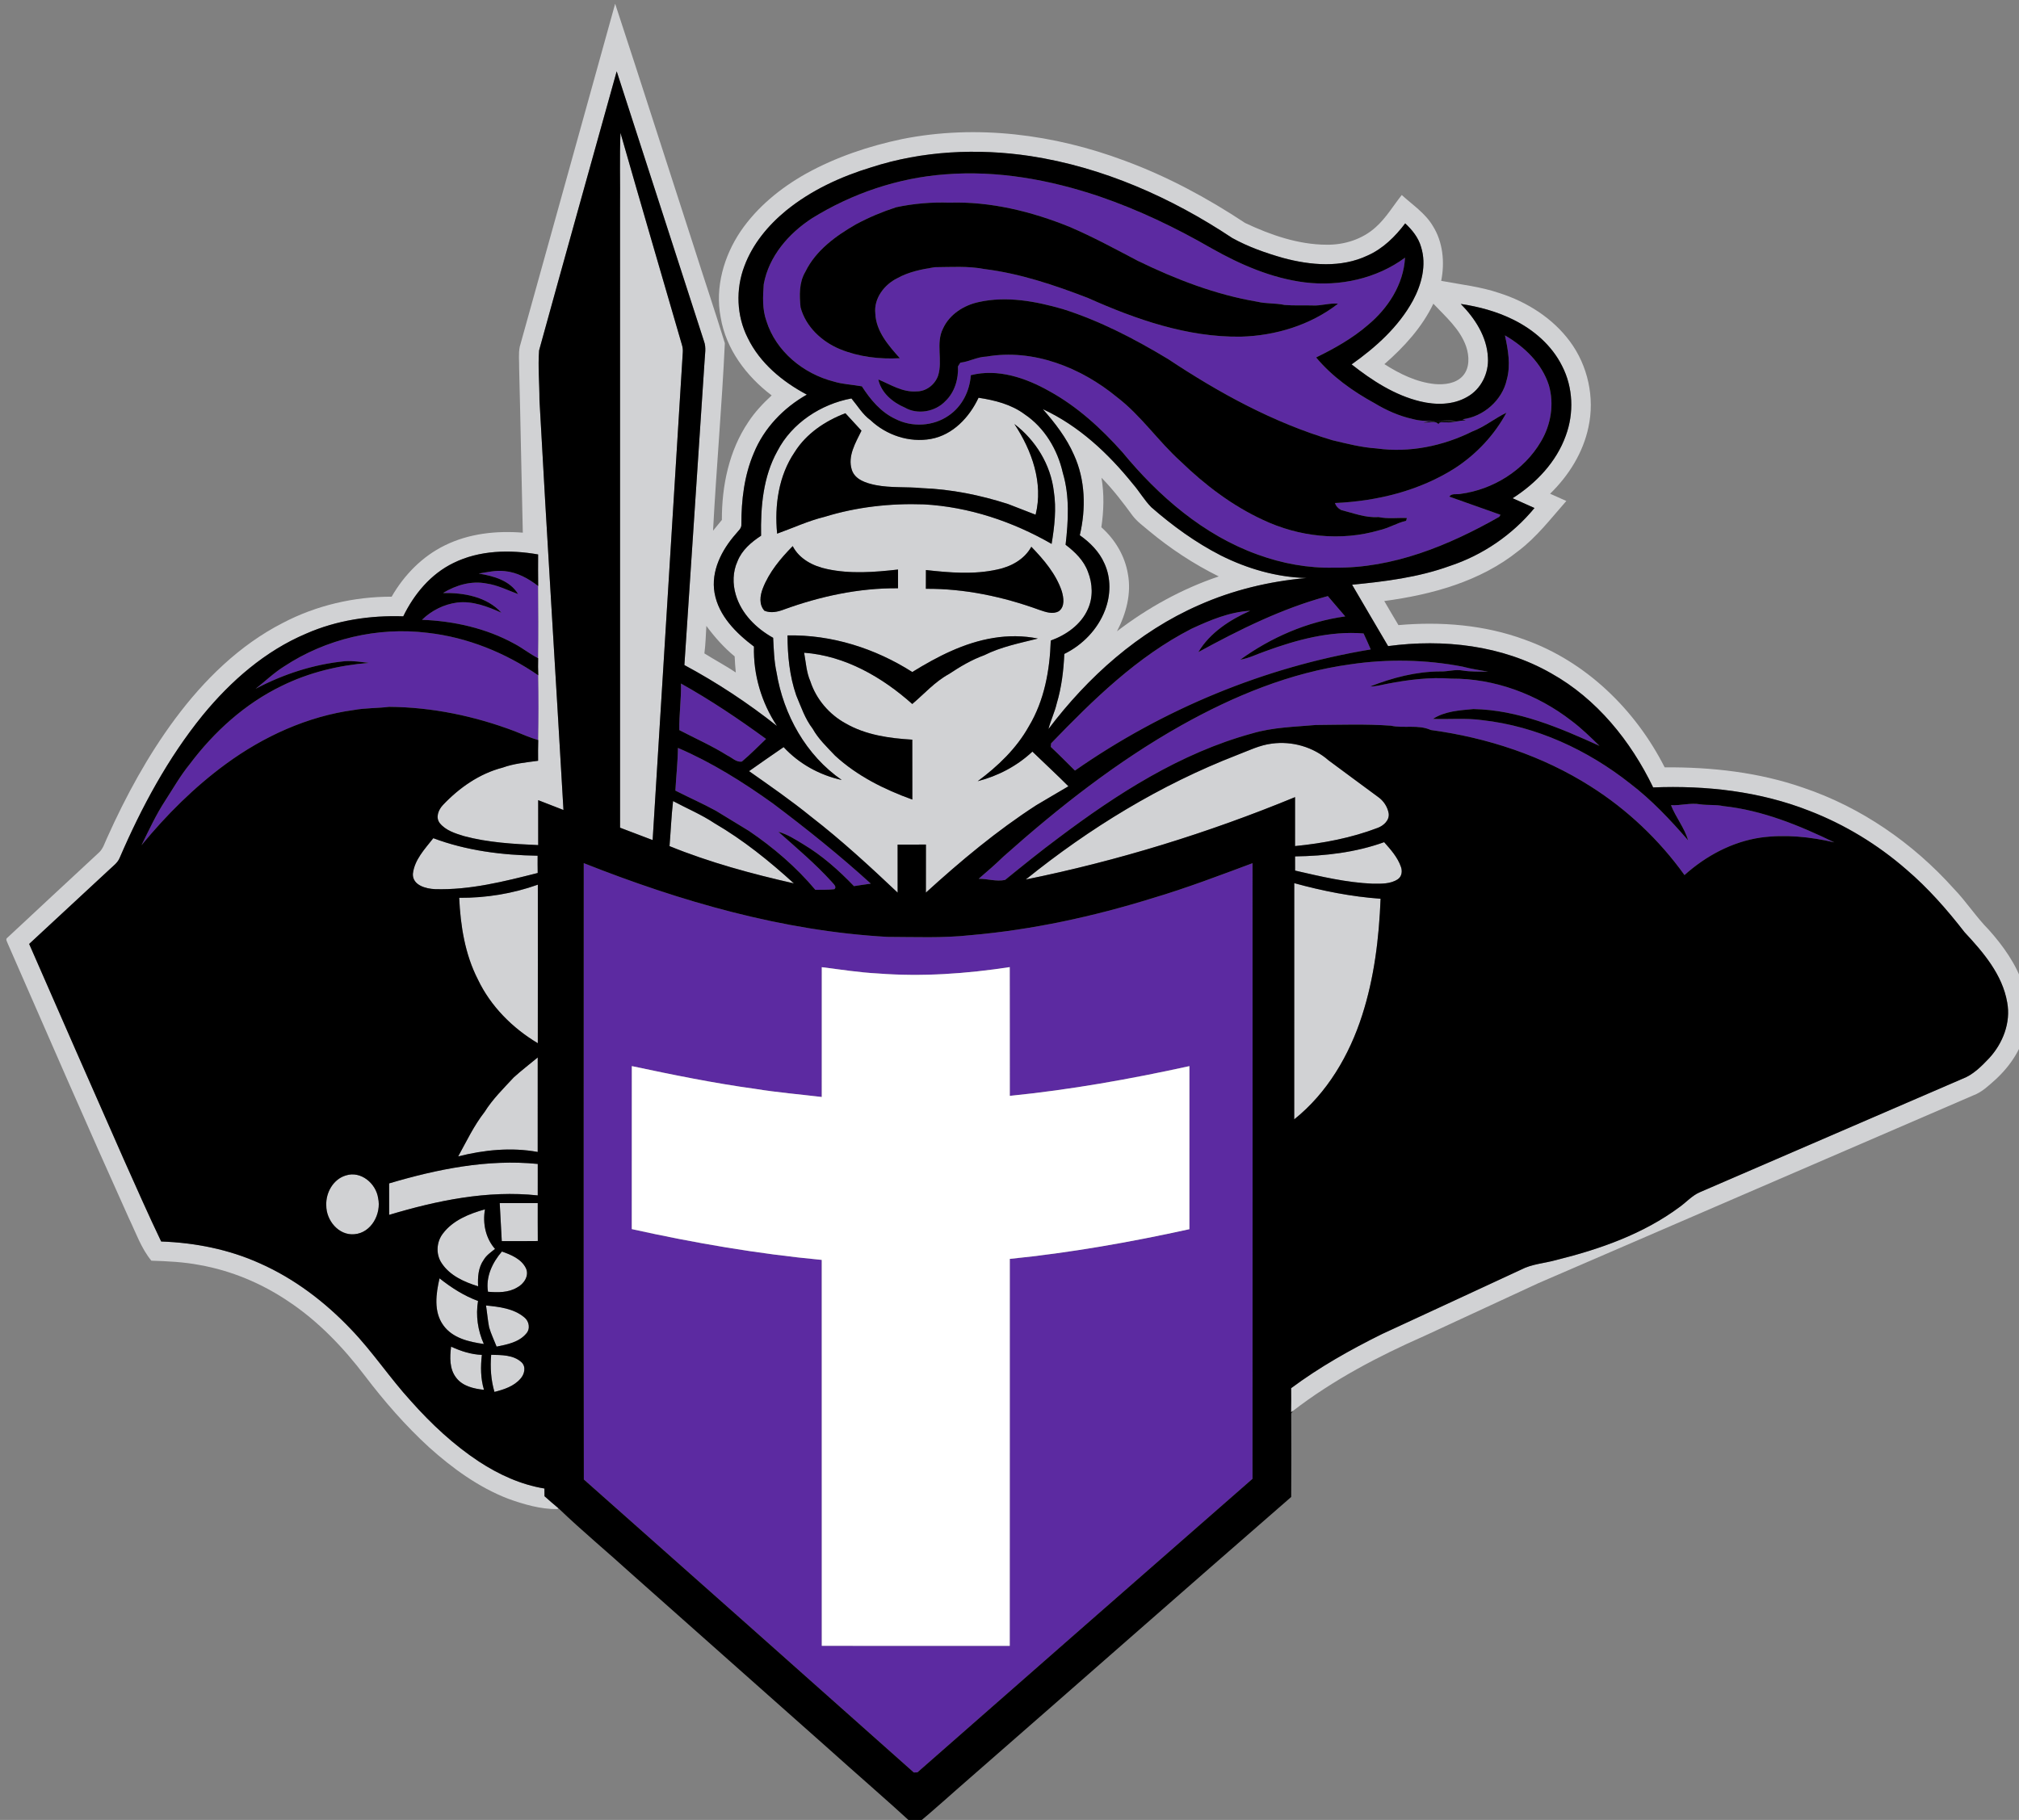 <?xml version="1.0" encoding="UTF-8" standalone="no"?>
<svg
   xmlns:dc="http://purl.org/dc/elements/1.1/"
   xmlns:cc="http://creativecommons.org/ns#"
   xmlns:rdf="http://www.w3.org/1999/02/22-rdf-syntax-ns#"
   xmlns:svg="http://www.w3.org/2000/svg"
   xmlns="http://www.w3.org/2000/svg"
   xmlns:sodipodi="http://sodipodi.sourceforge.net/DTD/sodipodi-0.dtd"
   xmlns:inkscape="http://www.inkscape.org/namespaces/inkscape"
   width="95.078"
   height="85.721"
   viewBox="0 0 76.063 68.576"
   version="1.1"
   id="svg3069"
   inkscape:version="0.48.1 "
   sodipodi:docname="Holy Cross Crusaders.svg">
  <rect x="0" y="0" width="76.063" height="68.576" fill="#808080" stroke="none"/>
  <defs
     id="defs3149" />
  <sodipodi:namedview
     pagecolor="#ffffff"
     bordercolor="#666666"
     borderopacity="1"
     objecttolerance="10"
     gridtolerance="10"
     guidetolerance="10"
     inkscape:pageopacity="0"
     inkscape:pageshadow="2"
     inkscape:window-width="1680"
     inkscape:window-height="994"
     id="namedview3147"
     showgrid="false"
     fit-margin-top="0"
     fit-margin-left="0"
     fit-margin-right="0"
     fit-margin-bottom="0"
     inkscape:zoom="9.0643379"
     inkscape:cx="47.539101"
     inkscape:cy="42.860277"
     inkscape:window-x="-4"
     inkscape:window-y="-4"
     inkscape:window-maximized="1"
     inkscape:current-layer="svg3069" />
  <g
     id="g3153"
     transform="matrix(0.069,0,0,0.069,-8.803,-0.879)">
    <g
       id="#5c2aa1ff">
      <path
         id="path3072"
         d="m 643.57,107.94 c 28.63,-2.3 57.36,2.95 84.43,12.1 21.18,7.29 41.49,16.98 60.87,28.17 15.84,8.97 32.92,16.43 51.12,18.72 19,2.36 39.23,-2.03 54.72,-13.49 -0.78,14.61 -9.3,27.69 -20.33,36.83 -8.43,7.29 -18.23,12.77 -28.2,17.65 8.73,10.48 20.03,18.49 31.92,25 6.44,3.89 13.4,6.99 20.77,8.62 7.94,2.19 16.22,0.24 24.32,1.02 -6.14,0.31 -12.36,-0.57 -18.41,0.86 2.6,0.4 6.45,-1.39 8.21,0.96 0.58,-1.72 2.6,-0.86 3.97,-1.06 3.74,0.42 7.29,-1.12 11.02,-0.98 -0.63,-0.22 -1.24,-0.44 -1.84,-0.66 11.36,-1.37 21.7,-10.36 24.14,-21.66 2.22,-7.99 0.7,-16.24 -1,-24.15 10.58,6.14 20.16,15.28 23.97,27.2 3,10.32 1.14,21.68 -4.36,30.84 -9.16,15.64 -26.09,26.18 -43.96,28.53 -2.01,0.45 -4.7,-0.48 -6.06,1.48 9.34,3.25 18.62,6.68 27.97,9.92 -0.17,0.28 -0.5,0.83 -0.67,1.11 -27.48,15.63 -58.08,28.27 -90.2,27.75 -14.16,0.38 -28.31,-2.26 -41.6,-7.09 -29.66,-10.62 -54.23,-31.96 -74.01,-56 -11.56,-12.95 -24.58,-24.89 -39.88,-33.29 -12.82,-7.24 -28.09,-12.47 -42.85,-8.7 -0.56,8.64 -4.8,17.12 -12.04,22.02 -8.42,5.92 -20.08,6.54 -29.19,1.84 -7.91,-3.69 -13.62,-10.59 -18.24,-17.78 -5.09,-0.94 -10.32,-1.07 -15.28,-2.6 -16.62,-4.23 -31.66,-16.46 -36.85,-33.12 -2.3,-6.41 -1.92,-13.36 -1.45,-20.04 2.76,-15.25 13.64,-27.77 26.34,-36.01 21.87,-13.57 46.97,-22.07 72.65,-23.99 m -26.66,17.96 c -7.54,2.43 -14.87,5.52 -21.86,9.25 -11.05,6.35 -22.03,14.25 -27.76,26.01 -3.48,5.83 -3.25,12.88 -2.61,19.39 2.85,10.67 11.67,18.81 21.66,22.91 10.27,4.17 21.54,5.5 32.56,4.89 -6.16,-6.9 -13,-14.66 -13.39,-24.38 -0.93,-8.27 4.92,-15.88 12.08,-19.36 6.26,-3.5 13.38,-4.86 20.37,-5.97 9.01,-0.06 18.13,-0.73 27.03,1 19.49,2.41 38.22,8.73 56.48,15.75 26.29,11.75 54.41,21.59 83.56,21.19 18.96,-0.51 38.04,-6.3 53.13,-18.01 -4.75,-0.48 -9.35,1.27 -14.09,0.96 -5.06,-0.16 -10.13,0.17 -15.16,-0.28 -4.92,-1.08 -10.01,-0.57 -14.9,-1.77 -22.75,-3.83 -44.4,-12.23 -65.08,-22.26 -12.32,-6.46 -24.55,-13.13 -37.35,-18.6 -20.78,-8.41 -43.08,-13.92 -65.61,-13.23 -9.75,-0.32 -19.51,0.48 -29.06,2.51 m 45,51.79 c -8.11,1.74 -15.87,6.69 -19.42,14.39 -4.15,8.08 -0.03,17.5 -2.75,25.9 -1.77,4.84 -6.46,8.53 -11.72,8.48 -7.58,0.61 -14.17,-3.71 -20.87,-6.5 1.5,7.25 7.87,12.54 14.43,15.33 6.99,4.08 16.68,2.32 22.18,-3.52 5.07,-4.82 7.2,-12.09 6.86,-18.95 0.32,-0.51 0.97,-1.53 1.29,-2.04 4.87,-0.54 9.25,-3.18 14.2,-3.31 25.61,-4.46 51.68,5.97 71.28,22.1 13.22,10.09 22.56,24.12 34.87,35.19 13.22,12.81 28.11,24.12 44.88,31.87 19.59,9.28 42.5,11.8 63.41,5.69 5.13,-1.12 9.65,-3.98 14.75,-5.19 0.11,-0.38 0.33,-1.14 0.44,-1.52 -5.17,-0.2 -10.41,0.56 -15.5,-0.52 -7.02,0.53 -13.69,-2.17 -20.39,-3.84 -1.68,-0.86 -2.81,-2.13 -3.41,-3.82 23,-1 46.29,-6.69 65.83,-19.23 11.53,-7.58 21.25,-17.93 27.81,-30.1 -6.42,3.09 -11.98,7.75 -18.68,10.28 -16.03,7.97 -34.44,11.72 -52.25,9.23 -8.18,-0.53 -16.15,-2.59 -24.1,-4.48 -32.17,-9.57 -61.9,-25.85 -89.73,-44.35 -18.18,-10.95 -37.15,-20.84 -57.43,-27.27 -14.83,-4.26 -30.67,-7.26 -45.98,-3.82 z"
         inkscape:connector-curvature="0"
         style="fill:#5c2aa1" />
      <path
         id="path3074"
         d="m 388.93,325.95 c 4.68,-0.74 9.38,-1.9 14.14,-1.34 6.84,0.61 13.01,4.02 18.35,8.15 0.11,13.14 0.21,26.28 -0.01,39.42 -4.5,-2.27 -8.41,-5.5 -12.86,-7.84 -15.43,-8.52 -33.05,-12.46 -50.57,-13.14 5.21,-5.07 12.01,-8.48 19.23,-9.42 8.44,-1 16.57,2.18 24.13,5.54 -7.96,-8.76 -20.58,-10.97 -31.89,-10.75 7.05,-4.29 15.52,-6.83 23.78,-5.19 6.07,0.88 11.57,3.69 17.26,5.8 -4.47,-7.47 -13.5,-9.95 -21.56,-11.23 z"
         inkscape:connector-curvature="0"
         style="fill:#5c2aa1" />
      <path
         id="path3076"
         d="m 781.86,368.85 c 22.56,-12.33 45.79,-23.89 70.72,-30.6 3.19,3.67 6.26,7.45 9.5,11.09 -20.73,2.87 -40.43,11.42 -57.34,23.65 4.8,-0.79 9.15,-3.05 13.71,-4.62 17.12,-6.26 35.25,-11.21 53.64,-9.72 1.33,2.89 2.69,5.77 3.91,8.72 -57.92,9.58 -113.38,32.61 -161.5,66.17 -4.38,-4.33 -8.7,-8.73 -13.2,-12.94 0.04,-0.48 0.13,-1.44 0.17,-1.92 22.91,-23.76 46.98,-47.39 76.65,-62.58 10.12,-4.7 20.77,-9.2 32.04,-9.83 -11.04,4.9 -22.01,12.01 -28.3,22.58 z"
         inkscape:connector-curvature="0"
         style="fill:#5c2aa1" />
      <path
         id="path3078"
         d="m 282.67,376.68 c 22.89,-15.1 51.21,-21.76 78.43,-18.37 21.68,2.45 42.45,10.88 60.37,23.2 0.2,11.79 0.19,23.58 -0.01,35.37 -4.35,-1.28 -8.51,-3.07 -12.7,-4.79 -21.93,-8.33 -45.27,-13.2 -68.74,-13.36 -6.38,0.79 -12.85,0.57 -19.19,1.72 -25.38,3.45 -49.33,14.4 -69.9,29.46 -17.27,12.65 -32.53,27.87 -46.1,44.4 4.09,-8.3 7.96,-16.75 13.05,-24.5 4.31,-6.64 8.22,-13.57 13.25,-19.73 13.3,-17.72 30.2,-33.08 50.25,-42.78 14.84,-7.34 31.18,-11.27 47.63,-12.57 -4.32,-0.49 -8.66,-1.23 -13.02,-0.94 -17.09,1.67 -33.73,7.08 -48.88,15.11 5.19,-4.07 9.94,-8.71 15.56,-12.22 z"
         inkscape:connector-curvature="0"
         style="fill:#5c2aa1" />
      <path
         id="path3080"
         d="m 864.92,375.51 c 20.33,-3.02 41.16,-2.63 61.33,1.28 4.58,1.23 9.27,1.91 13.92,2.76 -4.7,-0.16 -9.44,0.12 -14.09,-0.67 -4.03,-0.76 -8.02,0.67 -12.05,0.51 -13.22,0.04 -26.15,3.41 -38.38,8.22 3.19,0.01 6.26,-0.87 9.36,-1.47 11.47,-2.22 23.23,-3.71 34.9,-2.82 23.66,-0.17 47.03,8.55 65.65,22.99 5.51,4.11 10.41,8.95 15.35,13.73 -21.79,-9.9 -44.54,-19.68 -68.85,-20.1 -7.52,0.69 -15.56,1.12 -22.08,5.37 9,0.32 18.06,-0.57 27.02,0.7 29.49,3.3 57.36,16.23 80.53,34.51 11.84,9.02 22.05,19.9 31.77,31.12 -2.03,-6.9 -6.75,-12.56 -9.36,-19.2 5.35,0.27 10.66,-1.43 16,-0.48 4.19,0.6 8.48,0.08 12.64,0.98 21.33,2.28 41.42,10.55 60.56,19.81 -13.15,-3.07 -26.8,-4.46 -40.23,-2.63 -15.6,2.28 -29.95,10.02 -41.6,20.47 -13.79,-19.22 -31.28,-35.81 -51.28,-48.44 -26.26,-16.71 -56.5,-26.61 -87.23,-30.77 -6.85,-3.12 -14.62,-0.8 -21.84,-2.36 -13.61,-0.98 -27.3,-0.49 -40.94,-0.38 -11.64,1.03 -23.45,1.24 -34.75,4.6 -39.08,10.66 -73.72,32.94 -105.78,57.07 -9.92,7.37 -19.53,15.16 -29.12,22.94 -4.73,1.05 -9.63,-0.68 -14.44,-0.62 4.6,-3.96 9.2,-7.92 13.55,-12.16 30.07,-26.78 61.95,-51.87 97.13,-71.65 28.63,-16.04 59.61,-28.83 92.31,-33.31 z"
         inkscape:connector-curvature="0"
         style="fill:#5c2aa1" />
      <path
         id="path3082"
         d="m 499.38,385.99 c 16.15,9.03 31.53,19.36 46.47,30.26 -4.35,4.16 -8.59,8.49 -13.2,12.36 -3.05,0.51 -5.36,-2.15 -7.93,-3.33 -8.39,-5.27 -17.47,-9.27 -26.24,-13.85 -0.18,-8.51 1.15,-16.93 0.9,-25.44 z"
         inkscape:connector-curvature="0"
         style="fill:#5c2aa1" />
      <path
         id="path3084"
         d="m 497.73,421.15 c 18.43,7.9 35.52,18.64 51.8,30.29 18.44,13.87 36.46,28.31 53.53,43.84 -3.09,0.41 -6.15,0.89 -9.21,1.36 -8.31,-8.66 -17.35,-16.7 -27.68,-22.87 -4.33,-2.64 -8.67,-5.45 -13.59,-6.81 9.94,8.83 20.17,17.44 29.12,27.31 0.81,1.1 3.02,2.63 1.44,4.05 -3.45,0.4 -6.92,0.28 -10.38,0.33 -10.43,-12.42 -22.87,-23.09 -36.28,-32.18 -6.02,-3.68 -12.04,-7.35 -18.06,-11.01 -7.22,-3.94 -14.76,-7.26 -22.08,-10.99 0.41,-7.78 1.31,-15.52 1.39,-23.32 z"
         inkscape:connector-curvature="0"
         style="fill:#5c2aa1" />
      <path
         id="path3086"
         d="m 446.31,484.08 c 52.98,20.98 108.6,37.04 165.72,40.27 15.11,0.04 30.28,0.73 45.32,-0.92 33.85,-2.91 67.25,-10.21 99.67,-20.27 18.44,-5.47 36.42,-12.35 54.44,-19.05 0.03,112.06 0.04,224.12 -0.01,336.18 -61.05,53.37 -122.03,106.81 -182.96,160.31 -0.49,0.02 -1.47,0.05 -1.96,0.07 C 566.52,927.28 506.49,873.91 446.36,820.66 446.21,708.47 446.3,596.27 446.31,484.08 m 129.96,56.82 c -0.01,23.63 0,47.25 -0.01,70.88 -12.07,-1.45 -24.19,-2.45 -36.19,-4.41 -22.69,-3.1 -45.13,-7.7 -67.52,-12.45 -0.01,29.67 0.02,59.34 -0.02,89.01 34.22,7.58 68.82,13.53 103.72,16.82 0.04,70.25 0,140.5 0.02,210.75 34.21,0.05 68.42,-0.02 102.62,0.03 0.06,-70.44 -0.01,-140.89 0.03,-211.33 32.99,-3.33 65.69,-9.1 98.06,-16.22 -0.01,-29.68 -0.03,-59.36 0.01,-89.05 -32.38,7.11 -65.07,12.93 -98.07,16.24 -0.03,-23.44 0.03,-46.88 -0.03,-70.31 -23.76,3.64 -47.91,5.33 -71.91,3.48 -10.3,-0.53 -20.49,-2.16 -30.71,-3.44 z"
         inkscape:connector-curvature="0"
         style="fill:#5c2aa1" />
    </g>
    <g
       id="#d1d2d4ff">
      <path
         id="path3089"
         d="m 463.45,14.77 c 14.46,43.94 28.47,88.03 42.77,132.02 5.64,17.8 11.64,35.5 17.12,53.34 -1.59,34.15 -4.64,68.27 -6.44,102.43 1.63,-1.94 3.23,-3.92 4.82,-5.9 -0.06,-18.64 3.9,-37.87 14.46,-53.5 3.54,-5.41 7.99,-10.13 12.73,-14.5 -13.76,-10.43 -24.97,-25.26 -27.84,-42.59 -3.18,-16.39 1.72,-33.49 10.94,-47.13 9.05,-13.21 21.74,-23.56 35.62,-31.36 16.35,-9.06 34.28,-15.09 52.55,-18.92 40.53,-8.11 82.95,-2.61 121.43,11.81 23.24,8.55 45.18,20.38 65.81,34.03 13.92,6.56 28.97,11.81 44.53,11.87 9.69,0.11 19.56,-3.01 26.8,-9.6 5.64,-5.04 9.51,-11.66 14.18,-17.55 5.86,5.36 12.77,9.86 16.92,16.82 5.61,8.85 6.63,19.93 4.62,30.06 10.63,2 21.48,3.15 31.77,6.67 15.03,4.8 29.06,13.65 38.53,26.44 9.8,13.23 13.61,30.67 10.1,46.77 -2.92,13.97 -10.79,26.5 -20.94,36.37 2.95,1.3 5.91,2.63 8.86,3.96 -8.36,9.47 -16.08,19.67 -26.25,27.33 -20.76,16.64 -47.22,23.84 -73.16,27.31 2.53,4.41 5.16,8.77 7.75,13.15 23.14,-2.04 46.91,-0.18 68.83,7.9 33.52,11.89 60.59,38.33 76.52,69.77 25.59,-0.18 51.44,2.69 75.71,11.14 31.59,10.66 59.81,30.22 82.02,54.97 6.91,7.12 12.28,15.57 19.26,22.62 7.95,8.9 15.06,18.9 18.8,30.34 2.18,7.14 3.14,14.78 1.77,22.17 -1.84,11.39 -8.49,21.48 -16.86,29.2 -3.75,3.3 -7.43,6.96 -12.21,8.7 -79.17,34.13 -158.29,68.38 -237.45,102.55 -20.75,9.57 -41.46,19.22 -62.2,28.8 -25.24,11.12 -49.85,24.03 -71.75,40.92 l -1.08,0.83 c 0.09,-4.4 0.1,-8.8 0.04,-13.2 15.5,-11.54 32.41,-21.05 49.71,-29.61 25.27,-11.73 50.59,-23.36 75.84,-35.13 5.9,-3.09 12.68,-3.44 19.01,-5.2 23.9,-5.91 47.77,-14.26 67.69,-29.11 3.64,-2.64 6.71,-6.16 10.91,-7.97 47.74,-20.57 95.42,-41.3 143.17,-61.86 5.95,-2.18 10.51,-6.83 14.79,-11.33 7.46,-8.1 11.9,-19.41 9.85,-30.46 -2.62,-15.22 -13.06,-27.37 -23.26,-38.31 -9.55,-12.31 -19.89,-24.11 -31.77,-34.25 -15.64,-13.63 -33.64,-24.59 -53,-32.07 -27.01,-10.65 -56.41,-13.94 -85.27,-12.77 -12.23,-25.37 -30.8,-48.41 -55.64,-62.29 -26.77,-15.36 -58.85,-18.94 -89.08,-14.89 -6.6,-11.15 -13.11,-22.35 -19.67,-33.52 17.99,-1.75 36.16,-4.01 53.24,-10.2 18.03,-5.92 34.29,-17.04 46.35,-31.69 -3.97,-1.82 -7.94,-3.6 -11.93,-5.34 12.76,-8.14 23.86,-19.72 29.02,-34.16 4.54,-12.25 4.01,-26.38 -2,-38.03 -5.59,-11.29 -15.59,-19.88 -26.77,-25.38 -8.95,-4.44 -18.71,-7.05 -28.56,-8.53 7.75,7.88 14.3,17.91 14.81,29.26 0.58,8.54 -3.79,17.39 -11.38,21.54 -7.72,4.45 -17.11,4.46 -25.56,2.42 -14,-3.38 -26.3,-11.4 -37.48,-20.21 13.16,-9.31 25.57,-20.44 33.41,-34.73 4.79,-8.84 7.63,-19.51 4.52,-29.39 -1.44,-5.11 -4.85,-9.33 -8.67,-12.89 -5.47,7.23 -12.13,13.83 -20.53,17.55 -14.39,6.83 -31.1,5.38 -46.06,1.35 -9.59,-2.72 -19.11,-6.07 -27.84,-10.91 -33.22,-22.1 -70.64,-38.68 -110.25,-44.75 -28.91,-4.34 -58.95,-2.89 -86.86,6.15 -16.69,5.09 -32.88,12.55 -46.48,23.62 -9.87,8.1 -18.35,18.33 -22.81,30.42 -4.77,12.56 -4.25,27.09 1.85,39.11 6.66,13.77 18.98,23.92 32.28,30.98 -12.72,7.2 -23.38,18.26 -28.94,31.88 -5.25,12.25 -6.83,25.72 -6.8,38.95 0.19,2.26 -1.86,3.66 -3.07,5.28 -7.67,8.71 -13.66,20.26 -11.58,32.18 2.21,12.51 11.78,21.96 21.52,29.3 -0.42,15.32 4.11,30.6 12.56,43.36 -15.84,-12.55 -32.75,-23.7 -50.55,-33.27 3.66,-55.33 7.34,-110.66 11.02,-165.99 0.15,-3.61 1.01,-7.37 -0.32,-10.87 -15.93,-49.12 -31.77,-98.26 -47.66,-147.38 -14.14,50.8 -28.37,101.59 -42.37,152.43 -0.68,8.93 0.22,17.94 0.2,26.9 4.06,74.7 8.82,149.36 13.11,224.06 -4.6,-1.8 -9.19,-3.61 -13.8,-5.37 0.02,8.18 0.01,16.36 0.01,24.54 -13.58,-0.6 -27.3,-1.37 -40.48,-4.9 -4.76,-1.46 -9.96,-3.05 -13.22,-7.04 -2.48,-3.11 -0.79,-7.31 1.62,-9.88 8.89,-9.43 19.95,-17.2 32.62,-20.48 6.24,-2.27 12.88,-2.84 19.4,-3.75 -0.01,-3.77 -0.06,-7.54 0.08,-11.3 0.2,-11.79 0.21,-23.58 0.01,-35.37 -0.12,-3.11 -0.15,-6.22 -0.06,-9.33 0.22,-13.14 0.12,-26.28 0.01,-39.42 -0.1,-5.75 -0.04,-11.5 -0.03,-17.25 -15.43,-2.7 -32.03,-2.37 -46.3,4.69 -12.3,5.98 -21.44,16.96 -27.33,29.1 -18.07,-0.61 -36.41,2.14 -53.03,9.45 -22.39,9.46 -41.14,25.88 -56.44,44.52 -19.02,23.43 -33.43,50.25 -45.35,77.88 -1.07,2.68 -3.49,4.4 -5.52,6.33 -14.66,13.55 -29.26,27.18 -43.92,40.73 17.18,39.24 34.33,78.5 51.67,117.67 6.72,14.98 13.3,30.02 20.41,44.82 18.5,0.65 37.01,4.3 53.92,11.95 18.88,8.36 35.6,21.12 49.77,36.04 11.85,12.32 21.26,26.7 32.8,39.29 11,12.35 23.18,23.77 37.01,32.89 10.85,7.09 22.89,12.63 35.76,14.72 0.01,1.39 0.02,2.79 0.04,4.21 2.49,2.21 4.99,4.41 7.57,6.54 l -0.53,0.5 c -9.25,0.1 -18.37,-2.61 -27.03,-5.71 -16.09,-6.27 -30.25,-16.57 -43.02,-28.04 -12.92,-11.82 -24.43,-25.07 -35.02,-38.99 -11.85,-15.6 -25.61,-29.98 -42,-40.84 -14.48,-9.73 -30.91,-16.62 -48.1,-19.69 -8.74,-1.7 -17.64,-2.11 -26.52,-2.39 -5.6,-6.8 -8.44,-15.27 -12.24,-23.1 -22.46,-49.82 -44.24,-99.93 -66.14,-149.99 -0.31,-1.05 -1.54,-2.51 -0.17,-3.35 16.53,-15.47 33.15,-30.84 49.73,-46.26 2.48,-2.15 3.31,-5.44 4.68,-8.29 10.23,-22.79 22.23,-44.9 37.16,-64.99 15.73,-21.13 35.08,-40.19 58.71,-52.28 18.26,-9.58 38.87,-14.38 59.46,-14.35 6.8,-11.82 16.71,-22.01 29.05,-28.02 13.11,-6.49 28.12,-8.09 42.56,-6.94 -0.72,-29.86 -1.22,-59.72 -1.99,-89.58 0.08,-3.99 -0.47,-8.04 0.33,-11.98 17.33,-62.43 34.81,-124.83 52.08,-187.28 m 446.74,163.8 c -6.19,12.93 -16.01,23.67 -26.73,33.01 8.37,5.35 17.63,9.9 27.65,10.88 5.24,0.43 11.24,-0.27 15.03,-4.31 3.99,-4.32 3.72,-10.93 1.96,-16.17 -3.31,-9.54 -11.2,-16.27 -17.91,-23.41 M 513.25,354.53 c -0.3,5.01 -0.42,10.03 -1.08,15.02 5.66,3.56 11.58,6.69 17.15,10.41 -0.28,-2.92 -0.5,-5.85 -0.62,-8.77 -5.88,-4.85 -10.94,-10.55 -15.45,-16.66 z"
         inkscape:connector-curvature="0"
         style="fill:#d1d2d4" />
      <path
         id="path3091"
         d="m 466.12,126.05 c 0.15,-13.59 -0.3,-27.21 0.24,-40.79 11.03,38.61 22.35,77.15 33.54,115.73 0.41,1.3 0.57,2.63 0.49,3.99 -5.51,88.84 -10.96,177.67 -16.47,266.51 -5.93,-2.26 -11.85,-4.52 -17.79,-6.76 -0.02,-112.89 0,-225.78 -0.01,-338.68 z"
         inkscape:connector-curvature="0"
         style="fill:#d1d2d4" />
      <path
         id="path3093"
         d="m 552.06,259 c 7.9,-15.28 23.84,-25.61 40.4,-28.68 3.38,4.02 6.06,8.73 10.41,11.86 8.68,8.2 21.19,12.4 33.03,10.24 11.98,-2.19 20.98,-11.84 25.96,-22.48 8.85,1.34 17.86,3.59 25.15,9.02 10.88,7.3 18.02,19.34 20.86,31.98 3.8,12.73 3.01,26.25 1.52,39.28 5.14,3.9 10,8.62 12.23,14.83 2.56,6.45 2.85,13.98 -0.09,20.36 -3.72,8.42 -11.81,14.07 -20.24,17.12 -0.51,16.22 -3.51,32.79 -11.98,46.87 -6.73,12.07 -16.9,21.78 -27.91,29.94 11.08,-2.85 21.51,-8.31 29.87,-16.16 6.53,6.33 13.24,12.48 19.66,18.93 -5.86,3.39 -11.64,6.9 -17.49,10.31 -21.59,13.95 -41.35,30.48 -60.33,47.76 0.04,-8.75 0,-17.49 0.03,-26.24 -5.16,0 -10.31,-0.02 -15.46,0.01 0.03,8.75 -0.01,17.49 0.01,26.24 -15.23,-14.41 -30.69,-28.64 -47.28,-41.48 -10.87,-8.84 -22.39,-16.8 -33.84,-24.86 6.27,-4.41 12.55,-8.81 18.87,-13.13 8.41,9.11 19.64,15.31 31.73,17.95 -19.49,-13.46 -31.8,-35.61 -35.6,-58.74 -1.35,-6.21 -1.52,-12.57 -1.85,-18.89 -9.26,-5.16 -17.39,-13.18 -20.41,-23.56 -1.77,-5.95 -1.66,-12.56 0.95,-18.25 2.4,-6.11 7.53,-10.45 12.87,-13.95 -0.3,-15.77 1.1,-32.26 8.93,-46.28 m 9.42,0.59 c -8.82,12.94 -11.08,29.24 -9.59,44.56 8.64,-3.1 17.02,-7.01 25.98,-9.2 17.47,-5.4 35.9,-7.43 54.15,-6.79 24.57,1.35 48.47,9.36 69.73,21.59 1.57,-9.5 2.7,-19.2 1.2,-28.78 -1.73,-14.56 -9.96,-27.88 -21.54,-36.72 9.54,14.41 15.93,32.22 11.6,49.56 -5.03,-1.91 -10.03,-3.91 -15.05,-5.84 -15.23,-4.89 -31.05,-8.1 -47.06,-8.68 -8.4,-0.82 -16.93,-0.03 -25.26,-1.67 -5.04,-1.04 -11.23,-2.87 -12.98,-8.34 -2.39,-7.48 2.1,-14.83 5.28,-21.35 -2.91,-3.2 -5.85,-6.36 -8.78,-9.54 -11.01,4.2 -21.33,11.09 -27.68,21.2 m -17.41,74.45 c -1.52,3.93 -2.18,8.8 0.87,12.2 3.41,1.42 7.11,0.68 10.45,-0.59 20,-7.28 41.15,-11.87 62.5,-11.67 -0.02,-3.41 -0.02,-6.82 0,-10.23 -12.86,1.45 -26.04,2.5 -38.8,-0.28 -7.5,-1.57 -15.06,-5.44 -18.7,-12.51 -6.62,6.73 -12.87,14.18 -16.32,23.08 m 128,-10.3 c -12.81,2.86 -26.03,1.72 -38.94,0.28 0,3.42 0,6.83 -0.03,10.25 21.19,-0.15 42.18,4.31 62.03,11.54 3.34,1.12 7.27,2.61 10.6,0.67 3.4,-2.54 2.6,-7.41 1.57,-10.95 -3.18,-9.43 -9.82,-17.16 -16.62,-24.22 -3.76,6.9 -11.13,10.88 -18.61,12.43 m -114.51,35.99 c 0.04,11.04 1.12,22.22 4.75,32.71 2.63,6.23 4.78,12.77 8.96,18.2 3.16,5.67 7.9,10.12 12.31,14.79 12.02,11.06 26.87,18.44 42.13,23.94 -0.05,-10.91 0,-21.81 -0.03,-32.72 -12.48,-0.73 -25.37,-2.53 -36.37,-8.87 -9,-4.91 -16.11,-13.25 -19.29,-23.02 -2.17,-4.93 -2.42,-10.37 -3.39,-15.59 22.38,1.66 42.59,13.34 59.04,28.01 6.59,-5.58 12.39,-12.21 20.06,-16.38 6.07,-4.03 12.33,-7.77 19.21,-10.25 9.22,-4.62 19.4,-6.62 29.33,-9.11 -8,-1.63 -16.28,-1.65 -24.32,-0.32 -16,2.59 -30.62,10.17 -44.27,18.59 -20.24,-12.9 -44.01,-20.47 -68.12,-19.98 z"
         inkscape:connector-curvature="0"
         style="fill:#d1d2d4" />
      <path
         id="path3095"
         d="m 713.92,261.05 c -4.06,-9.27 -10.32,-17.34 -16.96,-24.89 19.58,9.06 35.71,24.14 49.12,40.79 3.58,4.1 6.29,8.92 10.13,12.8 11.61,10.14 24.18,19.27 37.92,26.3 14.52,7.28 30.49,11.91 46.79,12.33 -20.23,1.78 -40.26,6.57 -58.84,14.85 -32.94,14.43 -60.51,39.14 -82.05,67.63 1.22,-4.73 3.4,-9.15 4.51,-13.92 2.64,-8.79 3.74,-17.95 4.15,-27.1 10.01,-4.92 18.28,-13.46 22.25,-23.93 3.12,-8.12 3.33,-17.54 -0.36,-25.51 -2.78,-6.37 -7.83,-11.43 -13.44,-15.38 3.43,-14.49 3.07,-30.29 -3.22,-43.97 m 15.07,12.58 c 1.51,8.94 1.26,18.08 -0.08,27.03 7.45,6.6 12.85,15.61 14.49,25.47 2.02,10.78 -0.98,21.79 -5.95,31.34 16.78,-12.85 35.52,-23.2 55.56,-29.96 -13.54,-6.7 -26.25,-15.04 -37.87,-24.7 -3.22,-2.73 -6.74,-5.22 -9.29,-8.63 -5.23,-7.16 -10.64,-14.23 -16.86,-20.55 z"
         inkscape:connector-curvature="0"
         style="fill:#d1d2d4" />
      <path
         id="path3097"
         d="m 802.88,425.1 c 6.3,-2.39 12.44,-5.49 19.21,-6.3 10.97,-1.47 22.57,1.83 30.9,9.17 9.03,6.64 17.99,13.37 27.03,19.98 2.97,2.07 5.14,5.35 5.77,8.92 0.54,3.75 -2.68,6.67 -5.87,7.91 -14.49,5.55 -29.85,8.46 -45.25,9.99 0.04,-8.91 0,-17.83 0.01,-26.74 -47.45,19.57 -96.72,34.77 -147.03,44.99 34.81,-28.1 73.46,-51.72 115.23,-67.92 z"
         inkscape:connector-curvature="0"
         style="fill:#d1d2d4" />
      <path
         id="path3099"
         d="m 493.14,474.79 c 0.68,-8.2 1,-16.43 1.94,-24.6 7.53,4.03 15.46,7.34 22.6,12.09 15.72,9.18 29.95,20.63 43.37,32.87 -23.06,-5.24 -45.98,-11.43 -67.91,-20.36 z"
         inkscape:connector-curvature="0"
         style="fill:#d1d2d4" />
      <path
         id="path3101"
         d="m 353.01,489.99 c 0.83,-7.75 6.57,-13.67 11.16,-19.53 18.17,6.83 37.64,9.26 56.96,9.57 -0.02,3.14 -0.02,6.28 0.04,9.43 -18.33,4.64 -37.04,9.4 -56.09,8.82 -4.93,-0.2 -12.27,-2.1 -12.07,-8.29 z"
         inkscape:connector-curvature="0"
         style="fill:#d1d2d4" />
      <path
         id="path3103"
         d="m 834.68,480.4 c 16.46,-0.23 33.08,-2.15 48.64,-7.77 3.59,4.04 7.34,8.23 9.15,13.43 0.87,2.32 0.54,5.29 -1.64,6.78 -4,2.71 -9.13,2.49 -13.75,2.47 -14.37,-0.6 -28.43,-3.95 -42.39,-7.16 0,-2.59 -0.02,-5.17 -0.01,-7.75 z"
         inkscape:connector-curvature="0"
         style="fill:#d1d2d4" />
      <path
         id="path3105"
         d="m 834.24,495.02 c 15.42,4.24 31.18,7.37 47.14,8.51 -0.85,21.49 -3.45,43.09 -10.07,63.63 -6.98,21.78 -19.05,42.43 -37.09,56.84 0.05,-42.99 0.03,-85.98 0.02,-128.98 z"
         inkscape:connector-curvature="0"
         style="fill:#d1d2d4" />
      <path
         id="path3107"
         d="m 378.3,503.02 c 14.6,0.1 29.19,-2.26 42.94,-7.18 0,28.86 0.04,57.72 -0.02,86.58 -13.85,-8.27 -25.74,-20.17 -32.71,-34.82 -7.06,-13.75 -9.5,-29.3 -10.21,-44.58 z"
         inkscape:connector-curvature="0"
         style="fill:#d1d2d4" />
      <path
         id="path3109"
         d="m 408.1,601.08 c 4.2,-3.81 8.72,-7.25 13.08,-10.88 0.01,17.2 0.01,34.4 -0.01,51.61 -14.45,-2.64 -29.25,-1.14 -43.41,2.42 4.54,-8.24 8.59,-16.82 14.41,-24.27 4.39,-7.03 10.33,-12.83 15.93,-18.88 z"
         inkscape:connector-curvature="0"
         style="fill:#d1d2d4" />
      <path
         id="path3111"
         d="m 340.05,658.97 c 26.24,-7.76 53.66,-13.38 81.15,-10.62 -0.03,5.72 -0.01,11.45 -0.01,17.18 -27.47,-2.93 -54.94,2.78 -81.13,10.63 0.01,-5.73 0,-11.46 -0.01,-17.19 z"
         inkscape:connector-curvature="0"
         style="fill:#d1d2d4" />
      <path
         id="path3113"
         d="m 316.42,654.63 c 8.21,-2.64 16.45,4.36 17.62,12.36 1.86,8.54 -3.68,19 -12.96,19.74 -8.62,0.8 -15.45,-7.64 -15.35,-15.79 -0.32,-6.91 3.83,-14.29 10.69,-16.31 z"
         inkscape:connector-curvature="0"
         style="fill:#d1d2d4" />
      <path
         id="path3115"
         d="m 400.43,669.75 c 6.92,0.01 13.84,0 20.76,0 0.01,6.89 -0.04,13.79 0.03,20.69 -6.56,0.13 -13.12,0.02 -19.67,0.05 -0.35,-6.92 -0.74,-13.83 -1.12,-20.74 z"
         inkscape:connector-curvature="0"
         style="fill:#d1d2d4" />
      <path
         id="path3117"
         d="m 369.34,686.46 c 5.49,-7.36 14.47,-10.92 23.04,-13.32 -1.35,7.6 0.32,15.75 5.49,21.63 -2.23,1.77 -4.69,3.42 -6.17,5.93 -2.98,4.17 -3.34,9.5 -3.06,14.47 -7.58,-2.35 -15.49,-5.84 -19.97,-12.74 -3.18,-4.8 -2.8,-11.43 0.67,-15.97 z"
         inkscape:connector-curvature="0"
         style="fill:#d1d2d4" />
      <path
         id="path3119"
         d="m 394.02,718.15 c -1.31,-8.12 2.4,-15.96 7.61,-21.97 4.99,1.76 10.58,4.03 13.07,9.06 2.01,4.17 -1.13,8.72 -4.82,10.61 -4.77,2.84 -10.51,2.74 -15.86,2.3 z"
         inkscape:connector-curvature="0"
         style="fill:#d1d2d4" />
      <path
         id="path3121"
         d="m 367.56,710.82 c 6.39,5.06 13.33,9.55 21.03,12.36 -1.33,7.95 -0.13,16.16 3.17,23.5 -8.1,-1.13 -17.15,-3.2 -22.17,-10.28 -5.34,-7.45 -3.95,-17.21 -2.03,-25.58 z"
         inkscape:connector-curvature="0"
         style="fill:#d1d2d4" />
      <path
         id="path3123"
         d="m 392.94,725.65 c 7.24,0.72 15.15,1.62 20.93,6.5 2.63,2.09 3.39,6.25 1.03,8.84 -3.96,4.73 -10.42,5.97 -16.17,7.12 -1.37,-3.52 -3.05,-6.92 -4.09,-10.55 -0.77,-3.94 -1.08,-7.95 -1.7,-11.91 z"
         inkscape:connector-curvature="0"
         style="fill:#d1d2d4" />
      <path
         id="path3125"
         d="m 373.88,748.12 c 5.33,2.47 10.89,4.27 16.8,4.51 -0.73,6.4 -0.72,12.84 1.15,19.07 -5.5,-0.58 -11.58,-1.92 -15.13,-6.55 -3.78,-4.79 -3.56,-11.31 -2.82,-17.03 z"
         inkscape:connector-curvature="0"
         style="fill:#d1d2d4" />
      <path
         id="path3127"
         d="m 395.76,752.58 c 5.65,0.13 12.19,-0.01 16.6,4.11 2.59,2.47 1.56,6.6 -0.63,8.97 -3.61,4.15 -9.02,5.89 -14.18,7.19 -1.94,-6.61 -2.36,-13.43 -1.79,-20.27 z"
         inkscape:connector-curvature="0"
         style="fill:#d1d2d4" />
    </g>
    <g
       id="#000000ff">
      <path
         id="path3130"
         d="m 421.92,204.1 c 14,-50.84 28.23,-101.63 42.37,-152.43 15.89,49.12 31.73,98.26 47.66,147.38 1.33,3.5 0.47,7.26 0.32,10.87 -3.68,55.33 -7.36,110.66 -11.02,165.99 17.8,9.57 34.71,20.72 50.55,33.27 -8.45,-12.76 -12.98,-28.04 -12.56,-43.36 -9.74,-7.34 -19.31,-16.79 -21.52,-29.3 -2.08,-11.92 3.91,-23.47 11.58,-32.18 1.21,-1.62 3.26,-3.02 3.07,-5.28 -0.03,-13.23 1.55,-26.7 6.8,-38.95 5.56,-13.62 16.22,-24.68 28.94,-31.88 -13.3,-7.06 -25.62,-17.21 -32.28,-30.98 -6.1,-12.02 -6.62,-26.55 -1.85,-39.11 4.46,-12.09 12.94,-22.32 22.81,-30.42 13.6,-11.07 29.79,-18.53 46.48,-23.62 27.91,-9.04 57.95,-10.49 86.86,-6.15 39.61,6.07 77.03,22.65 110.25,44.75 8.73,4.84 18.25,8.19 27.84,10.91 14.96,4.03 31.67,5.48 46.06,-1.35 8.4,-3.72 15.06,-10.32 20.53,-17.55 3.82,3.56 7.23,7.78 8.67,12.89 3.11,9.88 0.27,20.55 -4.52,29.39 -7.84,14.29 -20.25,25.42 -33.41,34.73 11.18,8.81 23.48,16.83 37.48,20.21 8.45,2.04 17.84,2.03 25.56,-2.42 7.59,-4.15 11.96,-13 11.38,-21.54 -0.51,-11.35 -7.06,-21.38 -14.81,-29.26 9.85,1.48 19.61,4.09 28.56,8.53 11.18,5.5 21.18,14.09 26.77,25.38 6.01,11.65 6.54,25.78 2,38.03 -5.16,14.44 -16.26,26.02 -29.02,34.16 3.99,1.74 7.96,3.52 11.93,5.34 -12.06,14.65 -28.32,25.77 -46.35,31.69 -17.08,6.19 -35.25,8.45 -53.24,10.2 6.56,11.17 13.07,22.37 19.67,33.52 30.23,-4.05 62.31,-0.47 89.08,14.89 24.84,13.88 43.41,36.92 55.64,62.29 28.86,-1.17 58.26,2.12 85.27,12.77 19.36,7.48 37.36,18.44 53,32.07 11.88,10.14 22.22,21.94 31.77,34.25 10.2,10.94 20.64,23.09 23.26,38.31 2.05,11.05 -2.39,22.36 -9.85,30.46 -4.28,4.5 -8.84,9.15 -14.79,11.33 -47.75,20.56 -95.43,41.29 -143.17,61.86 -4.2,1.81 -7.27,5.33 -10.91,7.97 -19.92,14.85 -43.79,23.2 -67.69,29.11 -6.33,1.76 -13.11,2.11 -19.01,5.2 -25.25,11.77 -50.57,23.4 -75.84,35.13 -17.3,8.56 -34.21,18.07 -49.71,29.61 0.06,4.4 0.05,8.8 -0.04,13.2 l 1.08,-0.83 c -0.24,0.34 -0.74,1.02 -0.99,1.37 0.08,15.21 0.09,30.44 -0.01,45.66 -58.54,50.91 -116.74,102.23 -175.19,153.25 -10.11,8.76 -19.98,17.81 -30.29,26.32 -15.79,-14.51 -32.05,-28.5 -47.99,-42.84 -35.53,-31.48 -70.97,-63.06 -106.5,-94.54 -13.3,-12.12 -27.19,-23.59 -40.15,-36.06 -2.58,-2.13 -5.08,-4.33 -7.57,-6.54 -0.02,-1.42 -0.03,-2.82 -0.04,-4.21 -12.87,-2.09 -24.91,-7.63 -35.76,-14.72 -13.83,-9.12 -26.01,-20.54 -37.01,-32.89 -11.54,-12.59 -20.95,-26.97 -32.8,-39.29 C 305.1,723.77 288.38,711.01 269.5,702.65 252.59,695 234.08,691.35 215.58,690.7 208.47,675.9 201.89,660.86 195.17,645.88 177.83,606.71 160.68,567.45 143.5,528.21 c 14.66,-13.55 29.26,-27.18 43.92,-40.73 2.03,-1.93 4.45,-3.65 5.52,-6.33 11.92,-27.63 26.33,-54.45 45.35,-77.88 15.3,-18.64 34.05,-35.06 56.44,-44.52 16.62,-7.31 34.96,-10.06 53.03,-9.45 5.89,-12.14 15.03,-23.12 27.33,-29.1 14.27,-7.06 30.87,-7.39 46.3,-4.69 -0.01,5.75 -0.07,11.5 0.03,17.25 -5.34,-4.13 -11.51,-7.54 -18.35,-8.15 -4.76,-0.56 -9.46,0.6 -14.14,1.34 8.06,1.28 17.09,3.76 21.56,11.23 -5.69,-2.11 -11.19,-4.92 -17.26,-5.8 -8.26,-1.64 -16.73,0.9 -23.78,5.19 11.31,-0.22 23.93,1.99 31.89,10.75 -7.56,-3.36 -15.69,-6.54 -24.13,-5.54 -7.22,0.94 -14.02,4.35 -19.23,9.42 17.52,0.68 35.14,4.62 50.57,13.14 4.45,2.34 8.36,5.57 12.86,7.84 -0.09,3.11 -0.06,6.22 0.06,9.33 -17.92,-12.32 -38.69,-20.75 -60.37,-23.2 -27.22,-3.39 -55.54,3.27 -78.43,18.37 -5.62,3.51 -10.37,8.15 -15.56,12.22 15.15,-8.03 31.79,-13.44 48.88,-15.11 4.36,-0.29 8.7,0.45 13.02,0.94 -16.45,1.3 -32.79,5.23 -47.63,12.57 -20.05,9.7 -36.95,25.06 -50.25,42.78 -5.03,6.16 -8.94,13.09 -13.25,19.73 -5.09,7.75 -8.96,16.2 -13.05,24.5 13.57,-16.53 28.83,-31.75 46.1,-44.4 20.57,-15.06 44.52,-26.01 69.9,-29.46 6.34,-1.15 12.81,-0.93 19.19,-1.72 23.47,0.16 46.81,5.03 68.74,13.36 4.19,1.72 8.35,3.51 12.7,4.79 -0.14,3.76 -0.09,7.53 -0.08,11.3 -6.52,0.91 -13.16,1.48 -19.4,3.75 -12.67,3.28 -23.73,11.05 -32.62,20.48 -2.41,2.57 -4.1,6.77 -1.62,9.88 3.26,3.99 8.46,5.58 13.22,7.04 13.18,3.53 26.9,4.3 40.48,4.9 0,-8.18 0.01,-16.36 -0.01,-24.54 4.61,1.76 9.2,3.57 13.8,5.37 -4.29,-74.7 -9.05,-149.36 -13.11,-224.06 0.02,-8.96 -0.88,-17.97 -0.2,-26.9 m 44.2,-78.05 c 0.01,112.9 -0.01,225.79 0.01,338.68 5.94,2.24 11.86,4.5 17.79,6.76 5.51,-88.84 10.96,-177.67 16.47,-266.51 0.08,-1.36 -0.08,-2.69 -0.49,-3.99 -11.19,-38.58 -22.51,-77.12 -33.54,-115.73 -0.54,13.58 -0.09,27.2 -0.24,40.79 m 177.45,-18.11 c -25.68,1.92 -50.78,10.42 -72.65,23.99 -12.7,8.24 -23.58,20.76 -26.34,36.01 -0.47,6.68 -0.85,13.63 1.45,20.04 5.19,16.66 20.23,28.89 36.85,33.12 4.96,1.53 10.19,1.66 15.28,2.6 4.62,7.19 10.33,14.09 18.24,17.78 9.11,4.7 20.77,4.08 29.19,-1.84 7.24,-4.9 11.48,-13.38 12.04,-22.02 14.76,-3.77 30.03,1.46 42.85,8.7 15.3,8.4 28.32,20.34 39.88,33.29 19.78,24.04 44.35,45.38 74.01,56 13.29,4.83 27.44,7.47 41.6,7.09 32.12,0.52 62.72,-12.12 90.2,-27.75 0.17,-0.28 0.5,-0.83 0.67,-1.11 -9.35,-3.24 -18.63,-6.67 -27.97,-9.92 1.36,-1.96 4.05,-1.03 6.06,-1.48 17.87,-2.35 34.8,-12.89 43.96,-28.53 5.5,-9.16 7.36,-20.52 4.36,-30.84 -3.81,-11.92 -13.39,-21.06 -23.97,-27.2 1.7,7.91 3.22,16.16 1,24.15 -2.44,11.3 -12.78,20.29 -24.14,21.66 0.6,0.22 1.21,0.44 1.84,0.66 -3.73,-0.14 -7.28,1.4 -11.02,0.98 -1.37,0.2 -3.39,-0.66 -3.97,1.06 -1.76,-2.35 -5.61,-0.56 -8.21,-0.96 6.05,-1.43 12.27,-0.55 18.41,-0.86 -8.1,-0.78 -16.38,1.17 -24.32,-1.02 -7.37,-1.63 -14.33,-4.73 -20.77,-8.62 -11.89,-6.51 -23.19,-14.52 -31.92,-25 9.97,-4.88 19.77,-10.36 28.2,-17.65 11.03,-9.14 19.55,-22.22 20.33,-36.83 -15.49,11.46 -35.72,15.85 -54.72,13.49 -18.2,-2.29 -35.28,-9.75 -51.12,-18.72 -19.38,-11.19 -39.69,-20.88 -60.87,-28.17 -27.07,-9.15 -55.8,-14.4 -84.43,-12.1 M 552.06,259 c -7.83,14.02 -9.23,30.51 -8.93,46.28 -5.34,3.5 -10.47,7.84 -12.87,13.95 -2.61,5.69 -2.72,12.3 -0.95,18.25 3.02,10.38 11.15,18.4 20.41,23.56 0.33,6.32 0.5,12.68 1.85,18.89 3.8,23.13 16.11,45.28 35.6,58.74 -12.09,-2.64 -23.32,-8.84 -31.73,-17.95 -6.32,4.32 -12.6,8.72 -18.87,13.13 11.45,8.06 22.97,16.02 33.84,24.86 16.59,12.84 32.05,27.07 47.28,41.48 -0.02,-8.75 0.02,-17.49 -0.01,-26.24 5.15,-0.03 10.3,-0.01 15.46,-0.01 -0.03,8.75 0.01,17.49 -0.03,26.24 18.98,-17.28 38.74,-33.81 60.33,-47.76 5.85,-3.41 11.63,-6.92 17.49,-10.31 -6.42,-6.45 -13.13,-12.6 -19.66,-18.93 -8.36,7.85 -18.79,13.31 -29.87,16.16 11.01,-8.16 21.18,-17.87 27.91,-29.94 8.47,-14.08 11.47,-30.65 11.98,-46.87 8.43,-3.05 16.52,-8.7 20.24,-17.12 2.94,-6.38 2.65,-13.91 0.09,-20.36 -2.23,-6.21 -7.09,-10.93 -12.23,-14.83 1.49,-13.03 2.28,-26.55 -1.52,-39.28 -2.84,-12.64 -9.98,-24.68 -20.86,-31.98 -7.29,-5.43 -16.3,-7.68 -25.15,-9.02 -4.98,10.64 -13.98,20.29 -25.96,22.48 -11.84,2.16 -24.35,-2.04 -33.03,-10.24 -4.35,-3.13 -7.03,-7.84 -10.41,-11.86 -16.56,3.07 -32.5,13.4 -40.4,28.68 m 161.86,2.05 c 6.29,13.68 6.65,29.48 3.22,43.97 5.61,3.95 10.66,9.01 13.44,15.38 3.69,7.97 3.48,17.39 0.36,25.51 -3.97,10.47 -12.24,19.01 -22.25,23.93 -0.41,9.15 -1.51,18.31 -4.15,27.1 -1.11,4.77 -3.29,9.19 -4.51,13.92 21.54,-28.49 49.11,-53.2 82.05,-67.63 18.58,-8.28 38.61,-13.07 58.84,-14.85 -16.3,-0.42 -32.27,-5.05 -46.79,-12.33 -13.74,-7.03 -26.31,-16.16 -37.92,-26.3 -3.84,-3.88 -6.55,-8.7 -10.13,-12.8 -13.41,-16.65 -29.54,-31.73 -49.12,-40.79 6.64,7.55 12.9,15.62 16.96,24.89 m 67.94,107.8 c 6.29,-10.57 17.26,-17.68 28.3,-22.58 -11.27,0.63 -21.92,5.13 -32.04,9.83 -29.67,15.19 -53.74,38.82 -76.65,62.58 -0.04,0.48 -0.13,1.44 -0.17,1.92 4.5,4.21 8.82,8.61 13.2,12.94 48.12,-33.56 103.58,-56.59 161.5,-66.17 -1.22,-2.95 -2.58,-5.83 -3.91,-8.72 -18.39,-1.49 -36.52,3.46 -53.64,9.72 -4.56,1.57 -8.91,3.83 -13.71,4.62 16.91,-12.23 36.61,-20.78 57.34,-23.65 -3.24,-3.64 -6.31,-7.42 -9.5,-11.09 -24.93,6.71 -48.16,18.27 -70.72,30.6 m 83.06,6.66 c -32.7,4.48 -63.68,17.27 -92.31,33.31 -35.18,19.78 -67.06,44.87 -97.13,71.65 -4.35,4.24 -8.95,8.2 -13.55,12.16 4.81,-0.06 9.71,1.67 14.44,0.62 9.59,-7.78 19.2,-15.57 29.12,-22.94 32.06,-24.13 66.7,-46.41 105.78,-57.07 11.3,-3.36 23.11,-3.57 34.75,-4.6 13.64,-0.11 27.33,-0.6 40.94,0.38 7.22,1.56 14.99,-0.76 21.84,2.36 30.73,4.16 60.97,14.06 87.23,30.77 20,12.63 37.49,29.22 51.28,48.44 11.65,-10.45 26,-18.19 41.6,-20.47 13.43,-1.83 27.08,-0.44 40.23,2.63 -19.14,-9.26 -39.23,-17.53 -60.56,-19.81 -4.16,-0.9 -8.45,-0.38 -12.64,-0.98 -5.34,-0.95 -10.65,0.75 -16,0.48 2.61,6.64 7.33,12.3 9.36,19.2 -9.72,-11.22 -19.93,-22.1 -31.77,-31.12 -23.17,-18.28 -51.04,-31.21 -80.53,-34.51 -8.96,-1.27 -18.02,-0.38 -27.02,-0.7 6.52,-4.25 14.56,-4.68 22.08,-5.37 24.31,0.42 47.06,10.2 68.85,20.1 -4.94,-4.78 -9.84,-9.62 -15.35,-13.73 -18.62,-14.44 -41.99,-23.16 -65.65,-22.99 -11.67,-0.89 -23.43,0.6 -34.9,2.82 -3.1,0.6 -6.17,1.48 -9.36,1.47 12.23,-4.81 25.16,-8.18 38.38,-8.22 4.03,0.16 8.02,-1.27 12.05,-0.51 4.65,0.79 9.39,0.51 14.09,0.67 -4.65,-0.85 -9.34,-1.53 -13.92,-2.76 -20.17,-3.91 -41,-4.3 -61.33,-1.28 m -365.54,10.48 c 0.25,8.51 -1.08,16.93 -0.9,25.44 8.77,4.58 17.85,8.58 26.24,13.85 2.57,1.18 4.88,3.84 7.93,3.33 4.61,-3.87 8.85,-8.2 13.2,-12.36 -14.94,-10.9 -30.32,-21.23 -46.47,-30.26 m 303.5,39.11 c -41.77,16.2 -80.42,39.82 -115.23,67.92 50.31,-10.22 99.58,-25.42 147.03,-44.99 -0.01,8.91 0.03,17.83 -0.01,26.74 15.4,-1.53 30.76,-4.44 45.25,-9.99 3.19,-1.24 6.41,-4.16 5.87,-7.91 -0.63,-3.57 -2.8,-6.85 -5.77,-8.92 -9.04,-6.61 -18,-13.34 -27.03,-19.98 -8.33,-7.34 -19.93,-10.64 -30.9,-9.17 -6.77,0.81 -12.91,3.91 -19.21,6.3 m -305.15,-3.95 c -0.08,7.8 -0.98,15.54 -1.39,23.32 7.32,3.73 14.86,7.05 22.08,10.99 6.02,3.66 12.04,7.33 18.06,11.01 13.41,9.09 25.85,19.76 36.28,32.18 3.46,-0.05 6.93,0.07 10.38,-0.33 1.58,-1.42 -0.63,-2.95 -1.44,-4.05 -8.95,-9.87 -19.18,-18.48 -29.12,-27.31 4.92,1.36 9.26,4.17 13.59,6.81 10.33,6.17 19.37,14.21 27.68,22.87 3.06,-0.47 6.12,-0.95 9.21,-1.36 -17.07,-15.53 -35.09,-29.97 -53.53,-43.84 -16.28,-11.65 -33.37,-22.39 -51.8,-30.29 m -4.59,53.64 c 21.93,8.93 44.85,15.12 67.91,20.36 -13.42,-12.24 -27.65,-23.69 -43.37,-32.87 -7.14,-4.75 -15.07,-8.06 -22.6,-12.09 -0.94,8.17 -1.26,16.4 -1.94,24.6 m -140.13,15.2 c -0.2,6.19 7.14,8.09 12.07,8.29 19.05,0.58 37.76,-4.18 56.09,-8.82 -0.06,-3.15 -0.06,-6.29 -0.04,-9.43 -19.32,-0.31 -38.79,-2.74 -56.96,-9.57 -4.59,5.86 -10.33,11.78 -11.16,19.53 m 481.67,-9.59 c -0.01,2.58 0.01,5.16 0.01,7.75 13.96,3.21 28.02,6.56 42.39,7.16 4.62,0.02 9.75,0.24 13.75,-2.47 2.18,-1.49 2.51,-4.46 1.64,-6.78 -1.81,-5.2 -5.56,-9.39 -9.15,-13.43 -15.56,5.62 -32.18,7.54 -48.64,7.77 m -388.37,3.68 c -0.01,112.19 -0.1,224.39 0.05,336.58 60.13,53.25 120.16,106.62 180.17,160.01 0.49,-0.02 1.47,-0.05 1.96,-0.07 60.93,-53.5 121.91,-106.94 182.96,-160.31 0.05,-112.06 0.04,-224.12 0.01,-336.18 -18.02,6.7 -36,13.58 -54.44,19.05 -32.42,10.06 -65.82,17.36 -99.67,20.27 -15.04,1.65 -30.21,0.96 -45.32,0.92 -57.12,-3.23 -112.74,-19.29 -165.72,-40.27 m 387.93,10.94 c 0.01,43 0.03,85.99 -0.02,128.98 18.04,-14.41 30.11,-35.06 37.09,-56.84 6.62,-20.54 9.22,-42.14 10.07,-63.63 -15.96,-1.14 -31.72,-4.27 -47.14,-8.51 m -455.94,8 c 0.71,15.28 3.15,30.83 10.21,44.58 6.97,14.65 18.86,26.55 32.71,34.82 0.06,-28.86 0.02,-57.72 0.02,-86.58 -13.75,4.92 -28.34,7.28 -42.94,7.18 m 29.8,98.06 c -5.6,6.05 -11.54,11.85 -15.93,18.88 -5.82,7.45 -9.87,16.03 -14.41,24.27 14.16,-3.56 28.96,-5.06 43.41,-2.42 0.02,-17.21 0.02,-34.41 0.01,-51.61 -4.36,3.63 -8.88,7.07 -13.08,10.88 m -68.05,57.89 c 0.01,5.73 0.02,11.46 0.01,17.19 26.19,-7.85 53.66,-13.56 81.13,-10.63 0,-5.73 -0.02,-11.46 0.01,-17.18 -27.49,-2.76 -54.91,2.86 -81.15,10.62 m -23.63,-4.34 c -6.86,2.02 -11.01,9.4 -10.69,16.31 -0.1,8.15 6.73,16.59 15.35,15.79 9.28,-0.74 14.82,-11.2 12.96,-19.74 -1.17,-8 -9.41,-15 -17.62,-12.36 m 84.01,15.12 c 0.38,6.91 0.77,13.82 1.12,20.74 6.55,-0.03 13.11,0.08 19.67,-0.05 -0.07,-6.9 -0.02,-13.8 -0.03,-20.69 -6.92,0 -13.84,0.01 -20.76,0 m -31.09,16.71 c -3.47,4.54 -3.85,11.17 -0.67,15.97 4.48,6.9 12.39,10.39 19.97,12.74 -0.28,-4.97 0.08,-10.3 3.06,-14.47 1.48,-2.51 3.94,-4.16 6.17,-5.93 -5.17,-5.88 -6.84,-14.03 -5.49,-21.63 -8.57,2.4 -17.55,5.96 -23.04,13.32 m 24.68,31.69 c 5.35,0.44 11.09,0.54 15.86,-2.3 3.69,-1.89 6.83,-6.44 4.82,-10.61 -2.49,-5.03 -8.08,-7.3 -13.07,-9.06 -5.21,6.01 -8.92,13.85 -7.61,21.97 m -26.46,-7.33 c -1.92,8.37 -3.31,18.13 2.03,25.58 5.02,7.08 14.07,9.15 22.17,10.28 -3.3,-7.34 -4.5,-15.55 -3.17,-23.5 -7.7,-2.81 -14.64,-7.3 -21.03,-12.36 m 25.38,14.83 c 0.62,3.96 0.93,7.97 1.7,11.91 1.04,3.63 2.72,7.03 4.09,10.55 5.75,-1.15 12.21,-2.39 16.17,-7.12 2.36,-2.59 1.6,-6.75 -1.03,-8.84 -5.78,-4.88 -13.69,-5.78 -20.93,-6.5 m -19.06,22.47 c -0.74,5.72 -0.96,12.24 2.82,17.03 3.55,4.63 9.63,5.97 15.13,6.55 -1.87,-6.23 -1.88,-12.67 -1.15,-19.07 -5.91,-0.24 -11.47,-2.04 -16.8,-4.51 m 21.88,4.46 c -0.57,6.84 -0.15,13.66 1.79,20.27 5.16,-1.3 10.57,-3.04 14.18,-7.19 2.19,-2.37 3.22,-6.5 0.63,-8.97 -4.41,-4.12 -10.95,-3.98 -16.6,-4.11 z"
         inkscape:connector-curvature="0"
         style="fill:#000000" />
      <path
         id="path3132"
         d="m 616.91,125.9 c 9.55,-2.03 19.31,-2.83 29.06,-2.51 22.53,-0.69 44.83,4.82 65.61,13.23 12.8,5.47 25.03,12.14 37.35,18.6 20.68,10.03 42.33,18.43 65.08,22.26 4.89,1.2 9.98,0.69 14.9,1.77 5.03,0.45 10.1,0.12 15.16,0.28 4.74,0.31 9.34,-1.44 14.09,-0.96 -15.09,11.71 -34.17,17.5 -53.13,18.01 -29.15,0.4 -57.27,-9.44 -83.56,-21.19 -18.26,-7.02 -36.99,-13.34 -56.48,-15.75 -8.9,-1.73 -18.02,-1.06 -27.03,-1 -6.99,1.11 -14.11,2.47 -20.37,5.97 -7.16,3.48 -13.01,11.09 -12.08,19.36 0.39,9.72 7.23,17.48 13.39,24.38 -11.02,0.61 -22.29,-0.72 -32.56,-4.89 -9.99,-4.1 -18.81,-12.24 -21.66,-22.91 -0.64,-6.51 -0.87,-13.56 2.61,-19.39 5.73,-11.76 16.71,-19.66 27.76,-26.01 6.99,-3.73 14.32,-6.82 21.86,-9.25 z"
         inkscape:connector-curvature="0"
         style="fill:#000000" />
      <path
         id="path3134"
         d="m 661.91,177.69 c 15.31,-3.44 31.15,-0.44 45.98,3.82 20.28,6.43 39.25,16.32 57.43,27.27 27.83,18.5 57.56,34.78 89.73,44.35 7.95,1.89 15.92,3.95 24.1,4.48 17.81,2.49 36.22,-1.26 52.25,-9.23 6.7,-2.53 12.26,-7.19 18.68,-10.28 -6.56,12.17 -16.28,22.52 -27.81,30.1 -19.54,12.54 -42.83,18.23 -65.83,19.23 0.6,1.69 1.73,2.96 3.41,3.82 6.7,1.67 13.37,4.37 20.39,3.84 5.09,1.08 10.33,0.32 15.5,0.52 -0.11,0.38 -0.33,1.14 -0.44,1.52 -5.1,1.21 -9.62,4.07 -14.75,5.19 -20.91,6.11 -43.82,3.59 -63.41,-5.69 -16.77,-7.75 -31.66,-19.06 -44.88,-31.87 -12.31,-11.07 -21.65,-25.1 -34.87,-35.19 -19.6,-16.13 -45.67,-26.56 -71.28,-22.1 -4.95,0.13 -9.33,2.77 -14.2,3.31 -0.32,0.51 -0.97,1.53 -1.29,2.04 0.34,6.86 -1.79,14.13 -6.86,18.95 -5.5,5.84 -15.19,7.6 -22.18,3.52 -6.56,-2.79 -12.93,-8.08 -14.43,-15.33 6.7,2.79 13.29,7.11 20.87,6.5 5.26,0.05 9.95,-3.64 11.72,-8.48 2.72,-8.4 -1.4,-17.82 2.75,-25.9 3.55,-7.7 11.31,-12.65 19.42,-14.39 z"
         inkscape:connector-curvature="0"
         style="fill:#000000" />
      <path
         id="path3136"
         d="m 561.48,259.59 c 6.35,-10.11 16.67,-17 27.68,-21.2 2.93,3.18 5.87,6.34 8.78,9.54 -3.18,6.52 -7.67,13.87 -5.28,21.35 1.75,5.47 7.94,7.3 12.98,8.34 8.33,1.64 16.86,0.85 25.26,1.67 16.01,0.58 31.83,3.79 47.06,8.68 5.02,1.93 10.02,3.93 15.05,5.84 4.33,-17.34 -2.06,-35.15 -11.6,-49.56 11.58,8.84 19.81,22.16 21.54,36.72 1.5,9.58 0.37,19.28 -1.2,28.78 -21.26,-12.23 -45.16,-20.24 -69.73,-21.59 -18.25,-0.64 -36.68,1.39 -54.15,6.79 -8.96,2.19 -17.34,6.1 -25.98,9.2 -1.49,-15.32 0.77,-31.62 9.59,-44.56 z"
         inkscape:connector-curvature="0"
         style="fill:#000000" />
      <path
         id="path3138"
         d="m 544.07,334.04 c 3.45,-8.9 9.7,-16.35 16.32,-23.08 3.64,7.07 11.2,10.94 18.7,12.51 12.76,2.78 25.94,1.73 38.8,0.28 -0.02,3.41 -0.02,6.82 0,10.23 -21.35,-0.2 -42.5,4.39 -62.5,11.67 -3.34,1.27 -7.04,2.01 -10.45,0.59 -3.05,-3.4 -2.39,-8.27 -0.87,-12.2 z"
         inkscape:connector-curvature="0"
         style="fill:#000000" />
      <path
         id="path3140"
         d="m 672.07,323.74 c 7.48,-1.55 14.85,-5.53 18.61,-12.43 6.8,7.06 13.44,14.79 16.62,24.22 1.03,3.54 1.83,8.41 -1.57,10.95 -3.33,1.94 -7.26,0.45 -10.6,-0.67 -19.85,-7.23 -40.84,-11.69 -62.03,-11.54 0.03,-3.42 0.03,-6.83 0.03,-10.25 12.91,1.44 26.13,2.58 38.94,-0.28 z"
         inkscape:connector-curvature="0"
         style="fill:#000000" />
      <path
         id="path3142"
         d="m 557.56,359.73 c 24.11,-0.49 47.88,7.08 68.12,19.98 13.65,-8.42 28.27,-16 44.27,-18.59 8.04,-1.33 16.32,-1.31 24.32,0.32 -9.93,2.49 -20.11,4.49 -29.33,9.11 -6.88,2.48 -13.14,6.22 -19.21,10.25 -7.67,4.17 -13.47,10.8 -20.06,16.38 -16.45,-14.67 -36.66,-26.35 -59.04,-28.01 0.97,5.22 1.22,10.66 3.39,15.59 3.18,9.77 10.29,18.11 19.29,23.02 11,6.34 23.89,8.14 36.37,8.87 0.03,10.91 -0.02,21.81 0.03,32.72 -15.26,-5.5 -30.11,-12.88 -42.13,-23.94 -4.41,-4.67 -9.15,-9.12 -12.31,-14.79 -4.18,-5.43 -6.33,-11.97 -8.96,-18.2 -3.63,-10.49 -4.71,-21.67 -4.75,-32.71 z"
         inkscape:connector-curvature="0"
         style="fill:#000000" />
    </g>
    <g
       id="#ffffffff">
      <path
         id="path3145"
         d="m 576.27,540.9 c 10.22,1.28 20.41,2.91 30.71,3.44 24,1.85 48.15,0.16 71.91,-3.48 0.06,23.43 0,46.87 0.03,70.31 33,-3.31 65.69,-9.13 98.07,-16.24 -0.04,29.69 -0.02,59.37 -0.01,89.05 -32.37,7.12 -65.07,12.89 -98.06,16.22 -0.04,70.44 0.03,140.89 -0.03,211.33 -34.2,-0.05 -68.41,0.02 -102.62,-0.03 -0.02,-70.25 0.02,-140.5 -0.02,-210.75 -34.9,-3.29 -69.5,-9.24 -103.72,-16.82 0.04,-29.67 0.01,-59.34 0.02,-89.01 22.39,4.75 44.83,9.35 67.52,12.45 12,1.96 24.12,2.96 36.19,4.41 0.01,-23.63 0,-47.25 0.01,-70.88 z"
         inkscape:connector-curvature="0"
         style="fill:#ffffff" />
    </g>
  </g>
</svg>
